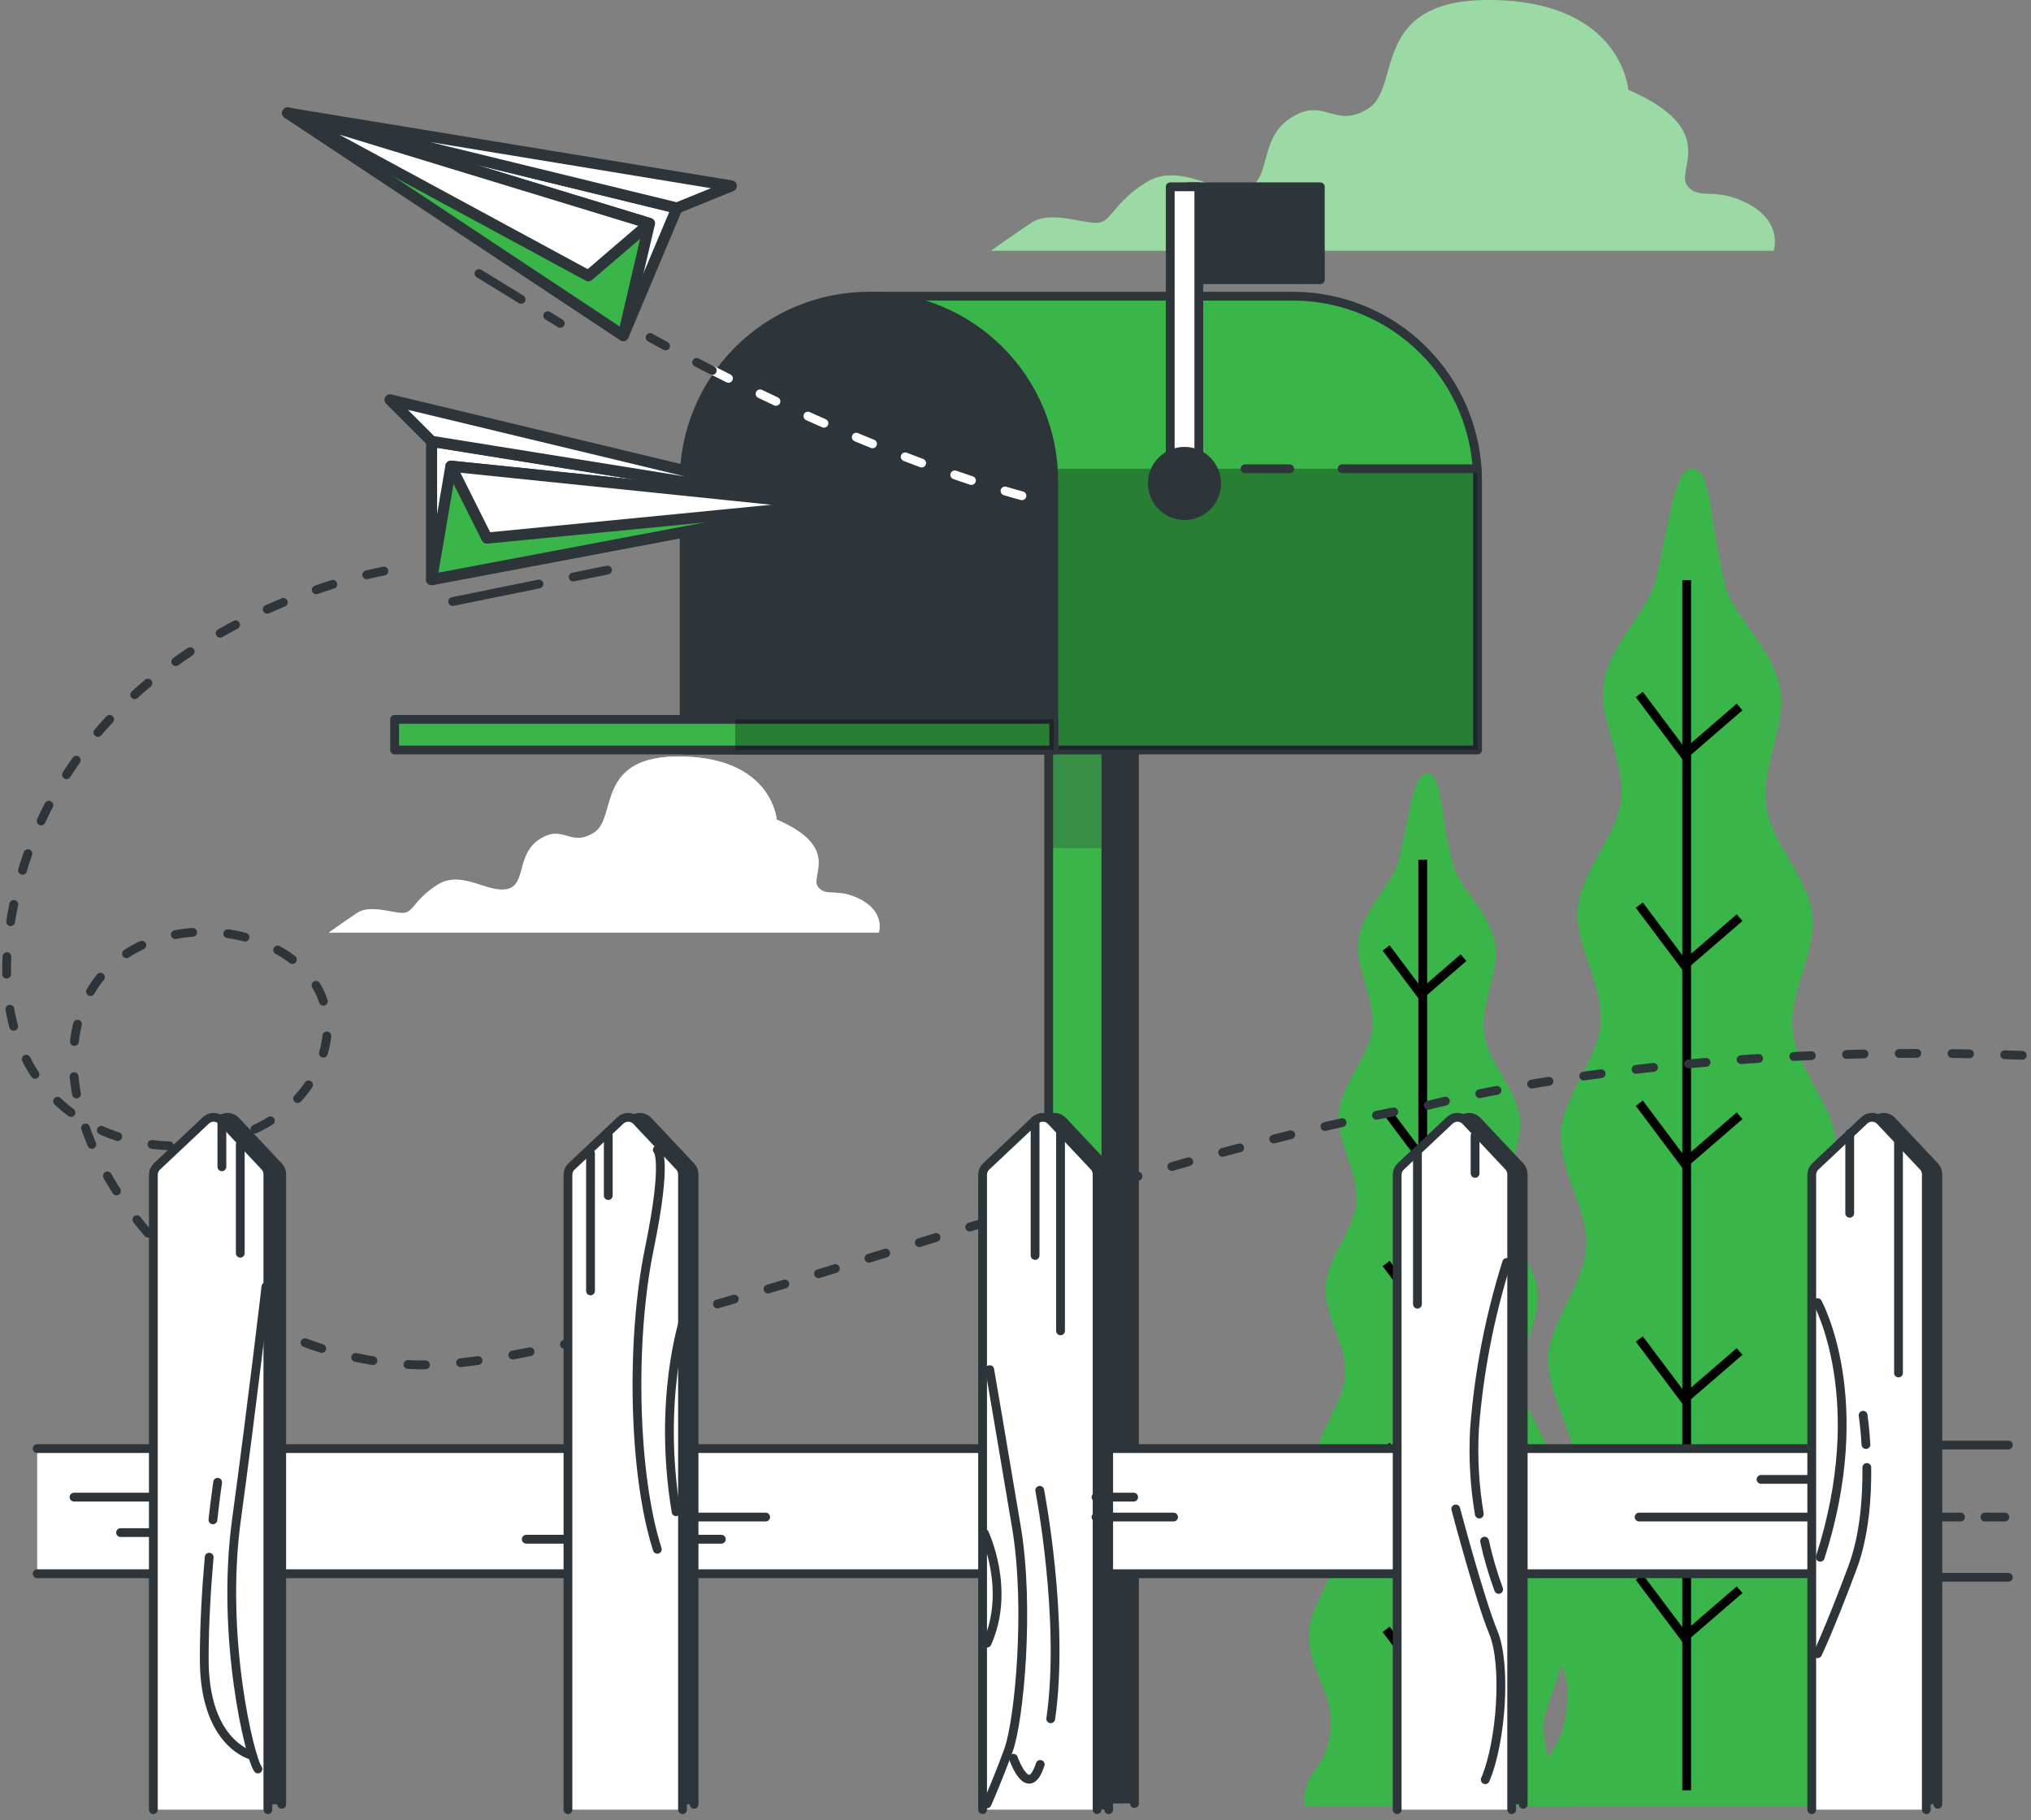 <svg width="231" height="207" viewBox="0 0 231 207" fill="none" xmlns="http://www.w3.org/2000/svg">
<rect x="0" y="0" width="231" height="207" fill="#808080" stroke="none"/>
<path d="M198.942 23.241C195.07 21.125 193.314 22.888 191.905 21.125C190.497 19.363 195.777 14.79 185.198 10.216C185.198 10.216 184.496 0.363 170.063 0.009C155.63 -0.345 159.52 9.863 155.648 12.326C151.776 14.79 150.721 10.942 146.849 13.381C142.977 15.82 144.739 20.772 141.575 21.473C138.41 22.174 134.178 18.308 130.306 20.772C126.434 23.235 126.434 25.345 124.678 25.345C122.922 25.345 119.397 23.936 117.287 25.345C115.178 26.753 112.708 28.516 112.708 28.516H201.735C201.735 28.516 202.814 25.351 198.942 23.241Z" fill="#39B54A"/>
<path opacity="0.5" d="M198.942 23.241C195.07 21.125 193.314 22.888 191.905 21.125C190.497 19.363 195.777 14.79 185.198 10.216C185.198 10.216 184.496 0.363 170.063 0.009C155.63 -0.345 159.52 9.863 155.648 12.326C151.776 14.79 150.721 10.942 146.849 13.381C142.977 15.82 144.739 20.772 141.575 21.473C138.41 22.174 134.178 18.308 130.306 20.772C126.434 23.235 126.434 25.345 124.678 25.345C122.922 25.345 119.397 23.936 117.287 25.345C115.178 26.753 112.708 28.516 112.708 28.516H201.735C201.735 28.516 202.814 25.351 198.942 23.241Z" fill="white"/>
<path d="M97.982 102.347C95.263 100.866 94.025 102.097 93.037 100.866C92.049 99.634 95.757 96.414 88.342 93.201C88.342 93.201 87.848 86.28 77.707 86.03C67.567 85.78 70.292 92.951 67.573 94.683C64.853 96.414 64.115 93.695 61.396 95.426C58.676 97.158 59.908 100.616 57.688 101.109C55.469 101.603 52.493 98.884 49.761 100.616C47.03 102.347 47.042 103.829 45.81 103.829C44.578 103.829 42.097 102.841 40.615 103.829C39.133 104.817 37.401 106.055 37.401 106.055H99.958C99.958 106.055 100.702 103.829 97.982 102.347Z" fill="white"/>
<path opacity="0.5" d="M97.982 102.347C95.263 100.866 94.025 102.097 93.037 100.866C92.049 99.634 95.757 96.414 88.342 93.201C88.342 93.201 87.848 86.28 77.707 86.03C67.567 85.78 70.292 92.951 67.573 94.683C64.853 96.414 64.115 93.695 61.396 95.426C58.676 97.158 59.908 100.616 57.688 101.109C55.469 101.603 52.493 98.884 49.761 100.616C47.03 102.347 47.042 103.829 45.81 103.829C44.578 103.829 42.097 102.841 40.615 103.829C39.133 104.817 37.401 106.055 37.401 106.055H99.958C99.958 106.055 100.702 103.829 97.982 102.347Z" fill="white"/>
<path d="M175.295 205.38H213.832C213.094 200.666 210.064 201.496 209.661 194.191C209.46 190.532 212.869 185.959 212.57 181.129C212.326 177.147 208.405 173.068 208.1 168.513C207.826 164.403 211.149 159.842 210.85 155.415C210.539 151.232 206.582 147.214 206.21 142.86C205.869 138.592 209.149 134.012 208.759 129.719C208.369 125.427 204.326 121.481 203.881 117.25C203.436 112.902 206.613 108.219 206.125 104.06C205.613 99.639 201.442 95.822 200.875 91.749C200.265 87.218 203.198 82.377 202.509 78.462C201.661 73.669 197.198 70.2 196.259 66.663C194.509 60.071 194.728 53.724 192.661 53.309C190.46 52.87 189.954 59.096 188.283 66.053C187.441 69.547 183.081 73.09 182.362 77.889C181.783 81.773 184.868 86.499 184.362 91.011C183.911 95.054 179.844 98.938 179.447 103.335C179.075 107.469 182.374 112.024 182.051 116.347C181.734 120.549 177.783 124.555 177.52 128.823C177.258 133.092 180.648 137.555 180.417 141.769C180.179 146.086 176.307 150.165 176.106 154.318C175.898 158.714 179.368 163.147 179.197 167.22C179.008 171.739 175.191 175.873 175.051 179.824C174.88 184.617 178.398 189.038 178.289 192.691C178.057 200.618 174.429 198.965 174.301 205.343L175.295 205.38Z" fill="#39B54A"/>
<path d="M191.838 65.975V203.6" stroke="black" stroke-miterlimit="10"/>
<path d="M197.856 80.401L191.582 85.822L186.447 78.975" stroke="black" stroke-miterlimit="10"/>
<path d="M197.856 104.359L191.582 109.773L186.447 102.932" stroke="black" stroke-miterlimit="10"/>
<path d="M197.856 126.884L191.582 132.305L186.447 125.457" stroke="black" stroke-miterlimit="10"/>
<path d="M197.856 153.696L191.582 159.111L186.447 152.27" stroke="black" stroke-miterlimit="10"/>
<path d="M197.856 180.788L191.582 186.203L186.447 179.361" stroke="black" stroke-miterlimit="10"/>
<path d="M149.044 205.38H178.795C178.222 201.721 175.886 202.379 175.575 196.745C175.417 193.904 178.045 190.391 177.819 186.66C177.63 183.611 174.606 180.434 174.368 176.903C174.154 173.732 176.74 170.196 176.49 166.793C176.252 163.561 173.185 160.464 172.91 157.104C172.636 153.744 175.179 150.268 174.88 146.957C174.581 143.646 171.453 140.597 171.124 137.335C170.782 133.975 173.234 130.366 172.856 127.146C172.459 123.737 169.24 120.792 168.807 117.652C168.319 114.152 170.599 110.414 170.063 107.395C169.41 103.694 165.965 101.011 165.246 98.285C163.892 93.2 164.063 88.291 162.465 87.974C160.764 87.633 160.374 92.438 159.087 97.816C158.441 100.511 155.069 103.249 154.514 106.962C154.068 109.963 156.447 113.609 156.056 117.091C155.709 120.213 152.575 123.188 152.264 126.603C151.977 129.792 154.526 133.311 154.276 136.646C154.032 139.89 150.989 142.982 150.776 146.274C150.562 149.567 153.215 153.018 153.014 156.269C152.812 159.519 149.843 162.75 149.69 165.958C149.526 169.348 152.203 172.769 152.075 175.915C151.928 179.403 148.983 182.623 148.873 185.672C148.739 189.367 151.459 192.788 151.373 195.599C151.19 201.697 148.392 200.447 148.294 205.355L149.044 205.38Z" fill="#39B54A"/>
<path d="M161.818 97.773V204.008" stroke="black" stroke-miterlimit="10"/>
<path d="M166.459 108.908L161.618 113.091L157.654 107.805" stroke="black" stroke-miterlimit="10"/>
<path d="M166.459 127.396L161.618 131.579L157.654 126.299" stroke="black" stroke-miterlimit="10"/>
<path d="M166.459 144.787L161.618 148.97L157.654 143.689" stroke="black" stroke-miterlimit="10"/>
<path d="M166.459 165.483L161.618 169.666L157.654 164.379" stroke="black" stroke-miterlimit="10"/>
<path d="M166.459 186.399L161.618 190.576L157.654 185.295" stroke="black" stroke-miterlimit="10"/>
<path d="M122.525 205.094V81.811H129.032V205.094" fill="#2E353A"/>
<path d="M122.525 205.094V81.811H129.032V205.094" stroke="#2E353A" stroke-linecap="round" stroke-linejoin="round"/>
<path d="M119.275 205.094V81.811H125.782V205.094" fill="#39B54A"/>
<path d="M119.275 205.094V81.811H125.782V205.094" stroke="#2E353A" stroke-linecap="round" stroke-linejoin="round"/>
<g style="mix-blend-mode:multiply" opacity="0.3">
<path d="M125.782 81.811H119.275V96.445H125.782V81.811Z" fill="#2E353A"/>
</g>
<path d="M147.038 33.682H98.829L119.842 85.293H168.056V54.694C168.056 51.934 167.513 49.202 166.456 46.652C165.4 44.102 163.852 41.785 161.9 39.834C159.948 37.883 157.631 36.335 155.081 35.279C152.531 34.224 149.798 33.681 147.038 33.682Z" fill="#39B54A" stroke="#2E353A" stroke-linecap="round" stroke-linejoin="round"/>
<g style="mix-blend-mode:multiply" opacity="0.3">
<path d="M116.165 76.256L119.824 85.293H168.057V54.695C168.057 54.231 168.057 53.768 168.008 53.31H116.177L116.165 76.256Z" fill="black"/>
</g>
<path d="M146.685 53.31H141.611" stroke="#2E353A" stroke-linecap="round" stroke-linejoin="round"/>
<path d="M168.008 53.31H152.654" stroke="#2E353A" stroke-linecap="round" stroke-linejoin="round"/>
<path d="M98.829 33.682C104.404 33.682 109.75 35.896 113.692 39.838C117.634 43.78 119.848 49.126 119.848 54.7V85.299H77.811V54.694C77.812 49.121 80.027 43.776 83.969 39.836C87.911 35.895 93.256 33.682 98.829 33.682Z" fill="#2E353A" stroke="#2E353A" stroke-linecap="round" stroke-linejoin="round"/>
<path d="M119.842 81.811H83.622V85.292H119.842V81.811Z" fill="#39B54A" stroke="#2E353A" stroke-linecap="round" stroke-linejoin="round"/>
<path d="M119.842 81.811H44.883V85.292H119.842V81.811Z" fill="#39B54A" stroke="#2E353A" stroke-linecap="round" stroke-linejoin="round"/>
<path opacity="0.3" d="M119.842 81.811H83.622V85.292H119.842V81.811Z" fill="black"/>
<path d="M150.172 21.242H135.129V31.809H150.172V21.242Z" fill="#2E353A" stroke="#2E353A" stroke-linecap="round" stroke-linejoin="round"/>
<path d="M136.349 21.242H133.099V54.17H136.349V21.242Z" fill="white" stroke="#2E353A" stroke-linecap="round" stroke-linejoin="round"/>
<path d="M134.72 58.639C136.741 58.639 138.379 57.002 138.379 54.981C138.379 52.96 136.741 51.322 134.72 51.322C132.7 51.322 131.062 52.96 131.062 54.981C131.062 57.002 132.7 58.639 134.72 58.639Z" fill="#2E353A" stroke="#2E353A" stroke-linecap="round" stroke-linejoin="round"/>
<path d="M81.067 42.133C89.555 46.444 104.312 53.353 117.922 56.828" stroke="white" stroke-linecap="round" stroke-linejoin="round" stroke-dasharray="2 4"/>
<path d="M73.945 38.383C73.945 38.383 76.665 39.919 81.067 42.157" stroke="#2E353A" stroke-linecap="round" stroke-linejoin="round" stroke-dasharray="2 4"/>
<path d="M70.89 38.157L76.994 23.657L32.73 12.857L70.89 38.157Z" fill="white" stroke="#2E353A" stroke-width="1.263" stroke-linecap="round" stroke-linejoin="round"/>
<path d="M73.866 25.413L70.89 38.157L32.73 12.857L73.866 25.413Z" fill="#39B54A" stroke="#2E353A" stroke-width="1.263" stroke-linecap="round" stroke-linejoin="round"/>
<path d="M73.866 25.413L66.92 31.364L32.73 12.857L73.866 25.413Z" fill="white" stroke="#2E353A" stroke-width="1.263" stroke-linecap="round" stroke-linejoin="round"/>
<path d="M76.994 23.657L83.177 21.144L32.73 12.857L76.994 23.657Z" fill="white" stroke="#2E353A" stroke-width="1.263" stroke-linecap="round" stroke-linejoin="round"/>
<path d="M62.292 35.9L63.725 36.779" stroke="#2E353A" stroke-linecap="round" stroke-linejoin="round"/>
<path d="M54.475 31.107L59.273 34.047" stroke="#2E353A" stroke-linecap="round" stroke-linejoin="round"/>
<path d="M49.085 65.913V50.188L94.074 57.419L49.085 65.913Z" fill="white" stroke="#2E353A" stroke-width="1.263" stroke-linecap="round" stroke-linejoin="round"/>
<path d="M51.286 53.018L49.085 65.914L94.074 57.42L51.286 53.018Z" fill="#39B54A" stroke="#2E353A" stroke-width="1.263" stroke-linecap="round" stroke-linejoin="round"/>
<path d="M51.286 53.018L55.378 61.195L94.074 57.42L51.286 53.018Z" fill="white" stroke="#2E353A" stroke-width="1.263" stroke-linecap="round" stroke-linejoin="round"/>
<path d="M49.085 50.188L44.365 45.469L94.074 57.42L49.085 50.188Z" fill="white" stroke="#2E353A" stroke-width="1.263" stroke-linecap="round" stroke-linejoin="round"/>
<path d="M65.194 65.621L69.097 64.828" stroke="#2E353A" stroke-linecap="round" stroke-linejoin="round"/>
<path d="M51.487 68.408L61.298 66.414" stroke="#2E353A" stroke-linecap="round" stroke-linejoin="round"/>
<path d="M43.664 64.943C43.664 64.943 8.297 71.041 1.589 102.749C-5.118 134.457 30.249 136.287 36.346 121.042C42.444 105.798 15.614 99.7 9.516 114.335C3.419 128.969 21.712 153.97 46.712 155.19C67.487 156.202 125.733 131.951 161.959 125.823C161.959 125.823 188.789 118.396 230.254 120.024" stroke="#2E353A" stroke-linecap="round" stroke-linejoin="round" stroke-dasharray="2 4"/>
<path d="M218.259 164.336H228.424" stroke="#2E353A" stroke-linecap="round" stroke-linejoin="round"/>
<path d="M218.259 179.373H228.424" stroke="#2E353A" stroke-linecap="round" stroke-linejoin="round"/>
<path d="M4.229 178.97H217.04V164.738H4.229" fill="white"/>
<path d="M4.229 178.97H217.04V164.738H4.229" stroke="#2E353A" stroke-linecap="round" stroke-linejoin="round"/>
<path d="M19.023 205.191V133.592C19.023 133.416 19.058 133.242 19.128 133.081C19.197 132.919 19.298 132.774 19.425 132.652L24.986 127.415C25.236 127.18 25.569 127.055 25.912 127.065C26.255 127.075 26.579 127.221 26.815 127.469L31.694 132.659C31.915 132.9 32.039 133.215 32.041 133.543V205.191" fill="#2E353A"/>
<path d="M19.023 205.191V133.592C19.023 133.416 19.058 133.242 19.128 133.081C19.197 132.919 19.298 132.774 19.425 132.652L24.986 127.415C25.236 127.18 25.569 127.055 25.912 127.065C26.255 127.075 26.579 127.221 26.815 127.469L31.694 132.659C31.915 132.9 32.039 133.215 32.041 133.543V205.191" stroke="#2E353A" stroke-linecap="round" stroke-linejoin="round"/>
<path d="M17.443 205.801V133.592C17.443 133.416 17.479 133.242 17.55 133.08C17.62 132.918 17.723 132.773 17.852 132.653L23.413 127.415C23.537 127.298 23.682 127.207 23.841 127.147C24 127.086 24.169 127.058 24.339 127.063C24.509 127.068 24.676 127.107 24.831 127.177C24.986 127.246 25.126 127.346 25.242 127.47L30.12 132.659C30.344 132.899 30.469 133.215 30.468 133.543V205.801" fill="white"/>
<path d="M17.443 205.801V133.592C17.443 133.416 17.479 133.242 17.55 133.08C17.62 132.918 17.723 132.773 17.852 132.653L23.413 127.415C23.537 127.298 23.682 127.207 23.841 127.147C24 127.086 24.169 127.058 24.339 127.063C24.509 127.068 24.676 127.107 24.831 127.177C24.986 127.246 25.126 127.346 25.242 127.47L30.12 132.659C30.344 132.899 30.469 133.215 30.468 133.543V205.801" stroke="#2E353A" stroke-linecap="round" stroke-linejoin="round"/>
<path d="M65.914 205.191V133.592C65.914 133.416 65.95 133.243 66.019 133.081C66.088 132.92 66.189 132.774 66.317 132.653L71.884 127.415C72.007 127.298 72.153 127.207 72.312 127.147C72.471 127.086 72.64 127.058 72.81 127.063C72.98 127.068 73.147 127.107 73.302 127.177C73.457 127.246 73.597 127.346 73.713 127.47L78.591 132.659C78.815 132.899 78.939 133.215 78.939 133.543V205.191" fill="#2E353A"/>
<path d="M65.914 205.191V133.592C65.914 133.416 65.95 133.243 66.019 133.081C66.088 132.92 66.189 132.774 66.317 132.653L71.884 127.415C72.007 127.298 72.153 127.207 72.312 127.147C72.471 127.086 72.64 127.058 72.81 127.063C72.98 127.068 73.147 127.107 73.302 127.177C73.457 127.246 73.597 127.346 73.713 127.47L78.591 132.659C78.815 132.899 78.939 133.215 78.939 133.543V205.191" stroke="#2E353A" stroke-linecap="round" stroke-linejoin="round"/>
<path d="M64.597 205.801V133.592C64.597 133.415 64.633 133.241 64.703 133.079C64.773 132.918 64.876 132.772 65.005 132.652L70.566 127.415C70.817 127.18 71.15 127.055 71.492 127.065C71.835 127.075 72.16 127.221 72.396 127.469L77.274 132.659C77.499 132.898 77.626 133.214 77.627 133.543V205.801" fill="white"/>
<path d="M64.597 205.801V133.592C64.597 133.415 64.633 133.241 64.703 133.079C64.773 132.918 64.876 132.772 65.005 132.652L70.566 127.415C70.817 127.18 71.15 127.055 71.492 127.065C71.835 127.075 72.16 127.221 72.396 127.469L77.274 132.659C77.499 132.898 77.626 133.214 77.627 133.543V205.801" stroke="#2E353A" stroke-linecap="round" stroke-linejoin="round"/>
<path d="M113.067 205.191V133.592C113.067 133.415 113.103 133.241 113.174 133.079C113.244 132.918 113.347 132.772 113.476 132.652L119.037 127.415C119.287 127.18 119.62 127.055 119.963 127.065C120.306 127.075 120.63 127.221 120.866 127.469L125.745 132.659C125.97 132.898 126.096 133.214 126.098 133.543V205.801" fill="#2E353A"/>
<path d="M113.067 205.191V133.592C113.067 133.415 113.103 133.241 113.174 133.079C113.244 132.918 113.347 132.772 113.476 132.652L119.037 127.415C119.287 127.18 119.62 127.055 119.963 127.065C120.306 127.075 120.63 127.221 120.866 127.469L125.745 132.659C125.97 132.898 126.096 133.214 126.098 133.543V205.801" stroke="#2E353A" stroke-linecap="round" stroke-linejoin="round"/>
<path d="M111.757 205.801V133.592C111.757 133.416 111.793 133.243 111.862 133.081C111.931 132.92 112.032 132.774 112.159 132.653L117.726 127.415C117.85 127.298 117.996 127.207 118.154 127.147C118.313 127.086 118.483 127.058 118.653 127.063C118.822 127.068 118.99 127.107 119.145 127.177C119.3 127.246 119.439 127.346 119.556 127.47L124.434 132.659C124.658 132.899 124.782 133.215 124.782 133.543V205.801" fill="white"/>
<path d="M111.757 205.801V133.592C111.757 133.416 111.793 133.243 111.862 133.081C111.931 132.92 112.032 132.774 112.159 132.653L117.726 127.415C117.85 127.298 117.996 127.207 118.154 127.147C118.313 127.086 118.483 127.058 118.653 127.063C118.822 127.068 118.99 127.107 119.145 127.177C119.3 127.246 119.439 127.346 119.556 127.47L124.434 132.659C124.658 132.899 124.782 133.215 124.782 133.543V205.801" stroke="#2E353A" stroke-linecap="round" stroke-linejoin="round"/>
<path d="M160.228 205.191V133.592C160.228 133.416 160.263 133.242 160.333 133.081C160.402 132.919 160.503 132.774 160.63 132.652L166.191 127.415C166.442 127.18 166.774 127.055 167.117 127.065C167.46 127.075 167.784 127.221 168.02 127.469L172.899 132.659C173.12 132.9 173.244 133.215 173.246 133.543V205.191" fill="#2E353A"/>
<path d="M160.228 205.191V133.592C160.228 133.416 160.263 133.242 160.333 133.081C160.402 132.919 160.503 132.774 160.63 132.652L166.191 127.415C166.442 127.18 166.774 127.055 167.117 127.065C167.46 127.075 167.784 127.221 168.02 127.469L172.899 132.659C173.12 132.9 173.244 133.215 173.246 133.543V205.191" stroke="#2E353A" stroke-linecap="round" stroke-linejoin="round"/>
<path d="M158.91 205.801V133.592C158.91 133.416 158.946 133.242 159.016 133.08C159.087 132.918 159.19 132.773 159.319 132.653L164.88 127.415C165.003 127.298 165.149 127.207 165.308 127.147C165.467 127.086 165.636 127.058 165.806 127.063C165.976 127.068 166.143 127.107 166.298 127.177C166.453 127.246 166.593 127.346 166.709 127.47L171.587 132.659C171.811 132.899 171.935 133.215 171.935 133.543V205.801" fill="white"/>
<path d="M158.91 205.801V133.592C158.91 133.416 158.946 133.242 159.016 133.08C159.087 132.918 159.19 132.773 159.319 132.653L164.88 127.415C165.003 127.298 165.149 127.207 165.308 127.147C165.467 127.086 165.636 127.058 165.806 127.063C165.976 127.068 166.143 127.107 166.298 127.177C166.453 127.246 166.593 127.346 166.709 127.47L171.587 132.659C171.811 132.899 171.935 133.215 171.935 133.543V205.801" stroke="#2E353A" stroke-linecap="round" stroke-linejoin="round"/>
<path d="M207.381 205.191V133.592C207.381 133.416 207.417 133.243 207.486 133.081C207.555 132.92 207.656 132.774 207.783 132.653L213.351 127.415C213.474 127.298 213.62 127.207 213.778 127.147C213.937 127.086 214.107 127.058 214.277 127.063C214.446 127.068 214.614 127.107 214.769 127.177C214.924 127.246 215.063 127.346 215.18 127.47L220.058 132.659C220.282 132.899 220.406 133.215 220.406 133.543V205.191" fill="#2E353A"/>
<path d="M207.381 205.191V133.592C207.381 133.416 207.417 133.243 207.486 133.081C207.555 132.92 207.656 132.774 207.783 132.653L213.351 127.415C213.474 127.298 213.62 127.207 213.778 127.147C213.937 127.086 214.107 127.058 214.277 127.063C214.446 127.068 214.614 127.107 214.769 127.177C214.924 127.246 215.063 127.346 215.18 127.47L220.058 132.659C220.282 132.899 220.406 133.215 220.406 133.543V205.191" stroke="#2E353A" stroke-linecap="round" stroke-linejoin="round"/>
<path d="M206.063 205.801V133.592C206.063 133.415 206.1 133.241 206.17 133.079C206.24 132.918 206.343 132.772 206.472 132.652L212.033 127.415C212.284 127.18 212.616 127.055 212.959 127.065C213.302 127.075 213.627 127.221 213.862 127.469L218.741 132.659C218.966 132.898 219.093 133.214 219.094 133.543V205.801" fill="white"/>
<path d="M206.063 205.801V133.592C206.063 133.415 206.1 133.241 206.17 133.079C206.24 132.918 206.343 132.772 206.472 132.652L212.033 127.415C212.284 127.18 212.616 127.055 212.959 127.065C213.302 127.075 213.627 127.221 213.862 127.469L218.741 132.659C218.966 132.898 219.093 133.214 219.094 133.543V205.801" stroke="#2E353A" stroke-linecap="round" stroke-linejoin="round"/>
<path d="M25.236 127.471V132.69" stroke="#2E353A" stroke-linecap="round" stroke-linejoin="round"/>
<path d="M27.328 130.166V142.52" stroke="#2E353A" stroke-linecap="round" stroke-linejoin="round"/>
<path d="M67.164 131.178V146.806" stroke="#2E353A" stroke-linecap="round" stroke-linejoin="round"/>
<path d="M69.183 129.158V135.963" stroke="#2E353A" stroke-linecap="round" stroke-linejoin="round"/>
<path d="M117.727 127.416V142.776" stroke="#2E353A" stroke-linecap="round" stroke-linejoin="round"/>
<path d="M120.623 128.652V151.348" stroke="#2E353A" stroke-linecap="round" stroke-linejoin="round"/>
<path d="M161.215 131.178V148.318" stroke="#2E353A" stroke-linecap="round" stroke-linejoin="round"/>
<path d="M167.771 129.158V133.445" stroke="#2E353A" stroke-linecap="round" stroke-linejoin="round"/>
<path d="M210.381 128.902V137.982" stroke="#2E353A" stroke-linecap="round" stroke-linejoin="round"/>
<path d="M215.93 129.916V156.136" stroke="#2E353A" stroke-linecap="round" stroke-linejoin="round"/>
<path d="M205.844 168.24H200.295" stroke="#2E353A" stroke-linecap="round" stroke-linejoin="round"/>
<path d="M205.844 172.525H186.429" stroke="#2E353A" stroke-linecap="round" stroke-linejoin="round"/>
<path d="M133.477 172.525H124.653" stroke="#2E353A" stroke-linecap="round" stroke-linejoin="round"/>
<path d="M87.085 172.525H78.262" stroke="#2E353A" stroke-linecap="round" stroke-linejoin="round"/>
<path d="M17.242 170.258H8.419" stroke="#2E353A" stroke-linecap="round" stroke-linejoin="round"/>
<path d="M17.242 174.289H13.712" stroke="#2E353A" stroke-linecap="round" stroke-linejoin="round"/>
<path d="M128.94 170.258H124.653" stroke="#2E353A" stroke-linecap="round" stroke-linejoin="round"/>
<path d="M82.043 175.045H77.756" stroke="#2E353A" stroke-linecap="round" stroke-linejoin="round"/>
<path d="M64.139 175.045H59.852" stroke="#2E353A" stroke-linecap="round" stroke-linejoin="round"/>
<path d="M222.985 172.525H219.204" stroke="#2E353A" stroke-linecap="round" stroke-linejoin="round"/>
<path d="M228.028 172.525H225.76" stroke="#2E353A" stroke-linecap="round" stroke-linejoin="round"/>
<path d="M30.248 146.312C30.248 146.312 28.724 159.416 26.895 172.825C25.066 186.234 28.419 199.954 29.334 201.174" stroke="#2E353A" stroke-linecap="round" stroke-linejoin="round"/>
<path d="M24.218 172.837C24.511 170.221 24.754 168.568 24.754 168.568" stroke="#2E353A" stroke-linecap="round" stroke-linejoin="round"/>
<path d="M28.717 199.649C28.717 199.649 23.23 198.43 23.23 188.674C23.23 184.667 23.486 180.564 23.791 177.088" stroke="#2E353A" stroke-linecap="round" stroke-linejoin="round"/>
<path d="M74.761 130.764C74.761 130.764 75.981 131.678 73.847 142.044C71.713 152.411 72.017 167.655 74.761 176.192" stroke="#2E353A" stroke-linecap="round" stroke-linejoin="round"/>
<path d="M77.811 149.971C77.811 149.971 74.762 159.117 76.896 171.922" stroke="#2E353A" stroke-linecap="round" stroke-linejoin="round"/>
<path d="M112.568 155.758C112.568 155.758 114.092 164.6 115.616 173.74C117.141 182.88 115.921 195.692 114.702 199.039C113.482 202.387 112.263 205.137 112.263 205.137" stroke="#2E353A" stroke-linecap="round" stroke-linejoin="round"/>
<path d="M118.312 200.654C116.952 204.825 115.263 199.953 115.263 199.953" stroke="#2E353A" stroke-linecap="round" stroke-linejoin="round"/>
<path d="M118.257 169.482C118.257 169.482 121.129 184.306 119.507 195.465" stroke="#2E353A" stroke-linecap="round" stroke-linejoin="round"/>
<path d="M111.958 174.361C111.958 174.361 115.007 180.764 112.263 186.862" stroke="#2E353A" stroke-linecap="round" stroke-linejoin="round"/>
<path d="M168.85 175.264C169.258 177.128 169.794 178.961 170.453 180.752" stroke="#2E353A" stroke-linecap="round" stroke-linejoin="round"/>
<path d="M171.368 143.568C169.433 149.71 168.205 156.052 167.709 162.471C167.527 165.719 167.709 168.977 168.252 172.185" stroke="#2E353A" stroke-linecap="round" stroke-linejoin="round"/>
<path d="M165.575 171.605C165.575 171.605 168.319 181.972 169.844 185.63C171.368 189.289 170.758 198.124 168.929 202.393" stroke="#2E353A" stroke-linecap="round" stroke-linejoin="round"/>
<path d="M206.723 148.141C206.723 148.141 212.82 159.117 207.028 177.099" stroke="#2E353A" stroke-linecap="round" stroke-linejoin="round"/>
<path d="M212.326 166.885C212.363 170.312 212.058 174.653 210.686 178.312C207.942 185.629 206.723 188.068 206.723 188.068" stroke="#2E353A" stroke-linecap="round" stroke-linejoin="round"/>
<path d="M211.905 160.947C211.905 160.947 212.106 162.258 212.228 164.277" stroke="#2E353A" stroke-linecap="round" stroke-linejoin="round"/>
</svg>

